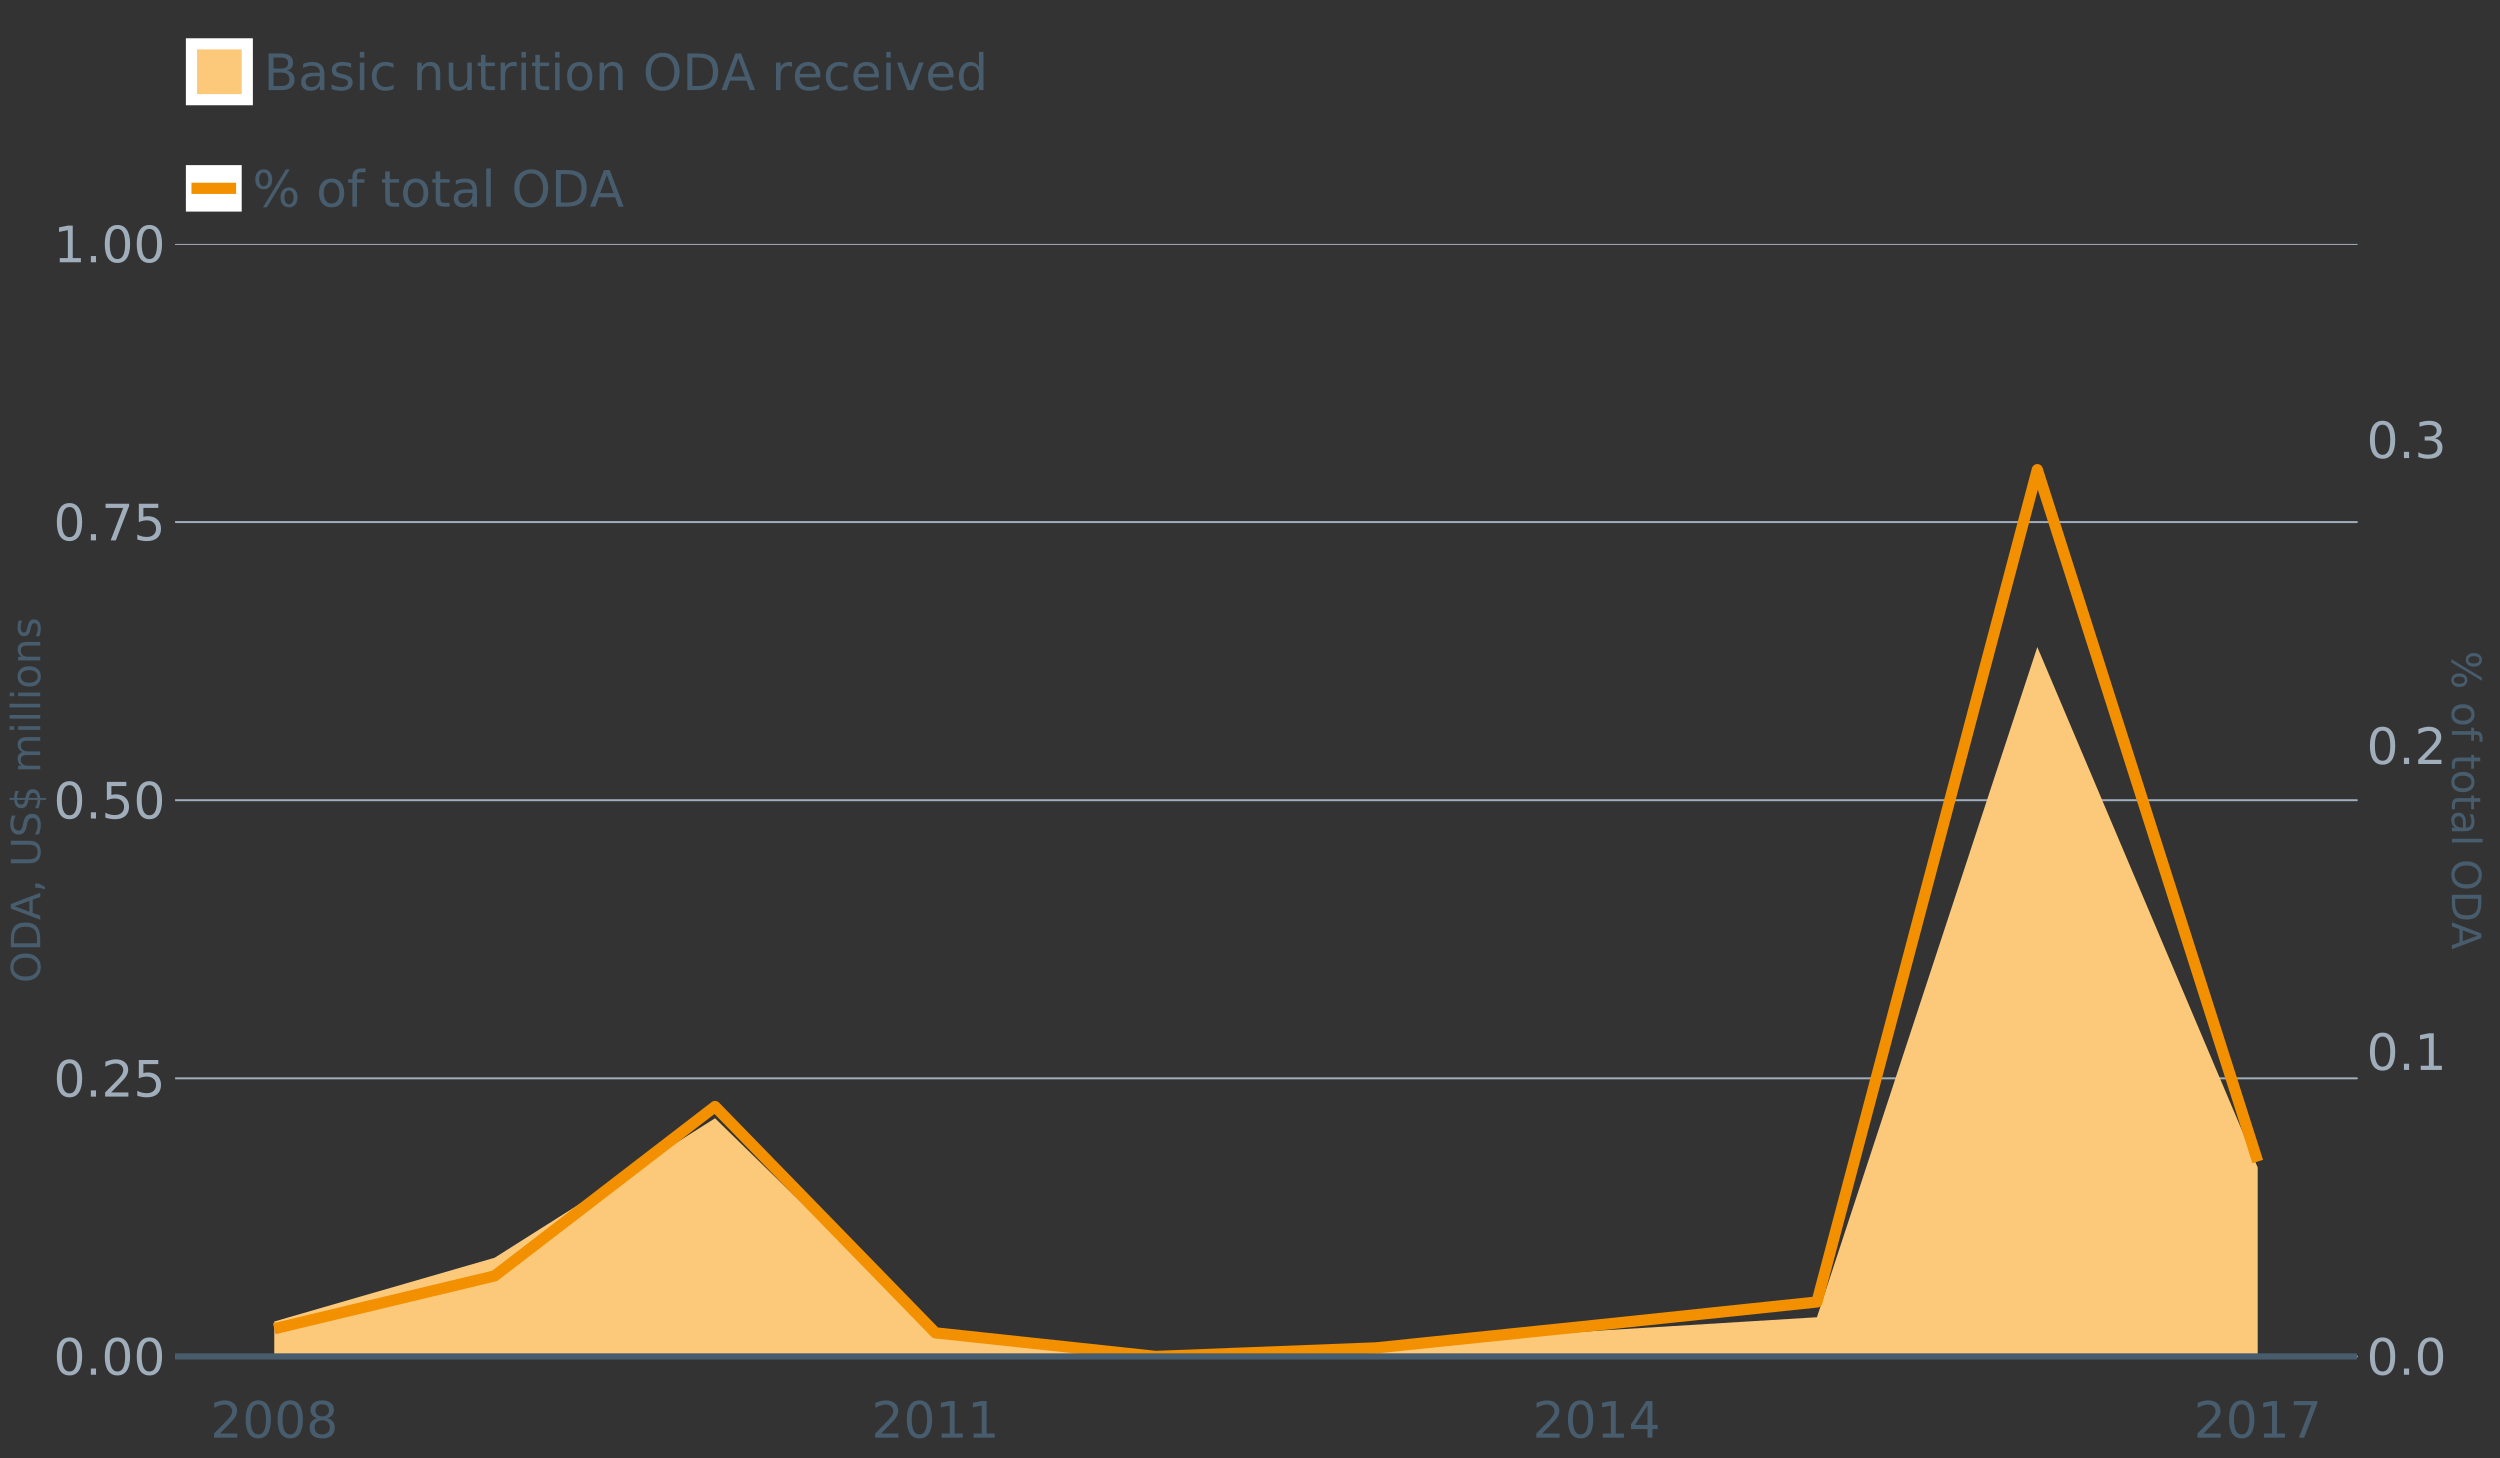 <?xml version="1.0" encoding="UTF-8"?>
<svg xmlns="http://www.w3.org/2000/svg" xmlns:xlink="http://www.w3.org/1999/xlink" width="1234.286pt" height="720pt" viewBox="0 0 1234.286 720" version="1.1">
<rect x="0" y="0" width="1234.286" height="720" fill="#333333" stroke="none"/>
<defs>
<g>
<symbol overflow="visible" id="glyph0-0">
<path style="stroke:none;" d="M 1.234 4.391 L 1.234 -17.5 L 13.641 -17.5 L 13.641 4.391 Z M 2.625 3 L 12.266 3 L 12.266 -16.094 L 2.625 -16.094 Z M 2.625 3 "/>
</symbol>
<symbol overflow="visible" id="glyph0-1">
<path style="stroke:none;" d="M 7.891 -16.484 C 6.629 -16.484 5.68 -15.859 5.047 -14.609 C 4.41 -13.367 4.094 -11.508 4.094 -9.031 C 4.094 -6.551 4.41 -4.691 5.047 -3.453 C 5.68 -2.211 6.629 -1.594 7.891 -1.594 C 9.16 -1.594 10.109 -2.211 10.734 -3.453 C 11.367 -4.691 11.688 -6.551 11.688 -9.031 C 11.688 -11.508 11.367 -13.367 10.734 -14.609 C 10.109 -15.859 9.16 -16.484 7.891 -16.484 Z M 7.891 -18.422 C 9.91 -18.422 11.457 -17.617 12.531 -16.016 C 13.602 -14.41 14.141 -12.082 14.141 -9.031 C 14.141 -5.977 13.602 -3.648 12.531 -2.047 C 11.457 -0.453 9.91 0.344 7.891 0.344 C 5.859 0.344 4.305 -0.453 3.234 -2.047 C 2.172 -3.648 1.641 -5.977 1.641 -9.031 C 1.641 -12.082 2.172 -14.41 3.234 -16.016 C 4.305 -17.617 5.859 -18.422 7.891 -18.422 Z M 7.891 -18.422 "/>
</symbol>
<symbol overflow="visible" id="glyph0-2">
<path style="stroke:none;" d="M 2.656 -3.078 L 5.203 -3.078 L 5.203 0 L 2.656 0 Z M 2.656 -3.078 "/>
</symbol>
<symbol overflow="visible" id="glyph0-3">
<path style="stroke:none;" d="M 4.766 -2.062 L 13.297 -2.062 L 13.297 0 L 1.812 0 L 1.812 -2.062 C 2.738 -3.02 4.004 -4.305 5.609 -5.922 C 7.211 -7.547 8.223 -8.594 8.641 -9.062 C 9.422 -9.945 9.969 -10.691 10.281 -11.297 C 10.594 -11.91 10.75 -12.508 10.75 -13.094 C 10.75 -14.051 10.41 -14.832 9.734 -15.438 C 9.055 -16.051 8.176 -16.359 7.094 -16.359 C 6.332 -16.359 5.523 -16.223 4.672 -15.953 C 3.816 -15.691 2.906 -15.289 1.938 -14.75 L 1.938 -17.219 C 2.926 -17.613 3.848 -17.91 4.703 -18.109 C 5.555 -18.316 6.336 -18.422 7.047 -18.422 C 8.922 -18.422 10.414 -17.953 11.531 -17.016 C 12.645 -16.078 13.203 -14.82 13.203 -13.25 C 13.203 -12.508 13.062 -11.805 12.781 -11.141 C 12.508 -10.473 12.004 -9.688 11.266 -8.781 C 11.066 -8.551 10.426 -7.875 9.344 -6.75 C 8.258 -5.633 6.734 -4.07 4.766 -2.062 Z M 4.766 -2.062 "/>
</symbol>
<symbol overflow="visible" id="glyph0-4">
<path style="stroke:none;" d="M 2.672 -18.094 L 12.281 -18.094 L 12.281 -16.031 L 4.922 -16.031 L 4.922 -11.594 C 5.273 -11.719 5.629 -11.805 5.984 -11.859 C 6.336 -11.922 6.691 -11.953 7.047 -11.953 C 9.066 -11.953 10.664 -11.398 11.844 -10.297 C 13.031 -9.191 13.625 -7.691 13.625 -5.797 C 13.625 -3.859 13.016 -2.348 11.797 -1.266 C 10.586 -0.191 8.879 0.344 6.672 0.344 C 5.91 0.344 5.133 0.281 4.344 0.156 C 3.562 0.031 2.754 -0.16 1.922 -0.422 L 1.922 -2.891 C 2.641 -2.492 3.383 -2.195 4.156 -2 C 4.938 -1.801 5.758 -1.703 6.625 -1.703 C 8.02 -1.703 9.125 -2.066 9.938 -2.797 C 10.758 -3.535 11.172 -4.535 11.172 -5.797 C 11.172 -7.055 10.758 -8.051 9.938 -8.781 C 9.125 -9.52 8.02 -9.891 6.625 -9.891 C 5.969 -9.891 5.312 -9.816 4.656 -9.672 C 4.008 -9.535 3.348 -9.312 2.672 -9 Z M 2.672 -18.094 "/>
</symbol>
<symbol overflow="visible" id="glyph0-5">
<path style="stroke:none;" d="M 2.031 -18.094 L 13.672 -18.094 L 13.672 -17.047 L 7.094 0 L 4.547 0 L 10.719 -16.031 L 2.031 -16.031 Z M 2.031 -18.094 "/>
</symbol>
<symbol overflow="visible" id="glyph0-6">
<path style="stroke:none;" d="M 3.078 -2.062 L 7.078 -2.062 L 7.078 -15.859 L 2.719 -14.984 L 2.719 -17.219 L 7.047 -18.094 L 9.5 -18.094 L 9.5 -2.062 L 13.5 -2.062 L 13.5 0 L 3.078 0 Z M 3.078 -2.062 "/>
</symbol>
<symbol overflow="visible" id="glyph0-7">
<path style="stroke:none;" d="M 10.062 -9.75 C 11.238 -9.5 12.156 -8.977 12.812 -8.188 C 13.469 -7.395 13.797 -6.422 13.797 -5.266 C 13.797 -3.473 13.18 -2.086 11.953 -1.109 C 10.723 -0.141 8.977 0.344 6.719 0.344 C 5.957 0.344 5.176 0.27 4.375 0.125 C 3.57 -0.02 2.742 -0.242 1.891 -0.547 L 1.891 -2.906 C 2.566 -2.508 3.305 -2.207 4.109 -2 C 4.922 -1.801 5.77 -1.703 6.656 -1.703 C 8.188 -1.703 9.352 -2.004 10.156 -2.609 C 10.957 -3.223 11.359 -4.109 11.359 -5.266 C 11.359 -6.328 10.984 -7.156 10.234 -7.75 C 9.492 -8.352 8.457 -8.656 7.125 -8.656 L 5.016 -8.656 L 5.016 -10.672 L 7.219 -10.672 C 8.426 -10.672 9.348 -10.91 9.984 -11.391 C 10.617 -11.867 10.938 -12.562 10.938 -13.469 C 10.938 -14.395 10.609 -15.109 9.953 -15.609 C 9.297 -16.109 8.352 -16.359 7.125 -16.359 C 6.457 -16.359 5.738 -16.285 4.969 -16.141 C 4.195 -15.992 3.352 -15.766 2.438 -15.453 L 2.438 -17.641 C 3.363 -17.898 4.234 -18.094 5.047 -18.219 C 5.859 -18.352 6.625 -18.422 7.344 -18.422 C 9.195 -18.422 10.664 -18 11.75 -17.156 C 12.832 -16.312 13.375 -15.172 13.375 -13.734 C 13.375 -12.723 13.086 -11.875 12.516 -11.188 C 11.941 -10.5 11.125 -10.02 10.062 -9.75 Z M 10.062 -9.75 "/>
</symbol>
<symbol overflow="visible" id="glyph0-8">
<path style="stroke:none;" d="M 7.891 -8.594 C 6.723 -8.594 5.805 -8.281 5.141 -7.656 C 4.473 -7.031 4.141 -6.176 4.141 -5.094 C 4.141 -4 4.473 -3.141 5.141 -2.516 C 5.805 -1.898 6.723 -1.594 7.891 -1.594 C 9.047 -1.594 9.957 -1.906 10.625 -2.531 C 11.301 -3.156 11.641 -4.008 11.641 -5.094 C 11.641 -6.176 11.305 -7.031 10.641 -7.656 C 9.973 -8.281 9.055 -8.594 7.891 -8.594 Z M 5.438 -9.625 C 4.383 -9.883 3.566 -10.375 2.984 -11.094 C 2.398 -11.812 2.109 -12.691 2.109 -13.734 C 2.109 -15.172 2.625 -16.312 3.656 -17.156 C 4.688 -18 6.098 -18.422 7.891 -18.422 C 9.691 -18.422 11.102 -18 12.125 -17.156 C 13.156 -16.312 13.672 -15.172 13.672 -13.734 C 13.672 -12.691 13.375 -11.812 12.781 -11.094 C 12.195 -10.375 11.383 -9.883 10.344 -9.625 C 11.52 -9.352 12.438 -8.816 13.094 -8.016 C 13.758 -7.223 14.094 -6.25 14.094 -5.094 C 14.094 -3.332 13.555 -1.984 12.484 -1.047 C 11.41 -0.117 9.879 0.344 7.891 0.344 C 5.891 0.344 4.352 -0.117 3.281 -1.047 C 2.219 -1.984 1.688 -3.332 1.688 -5.094 C 1.688 -6.25 2.016 -7.223 2.672 -8.016 C 3.336 -8.816 4.258 -9.352 5.438 -9.625 Z M 4.547 -13.5 C 4.547 -12.562 4.836 -11.828 5.422 -11.297 C 6.004 -10.773 6.828 -10.516 7.891 -10.516 C 8.941 -10.516 9.766 -10.773 10.359 -11.297 C 10.953 -11.828 11.25 -12.562 11.25 -13.5 C 11.25 -14.438 10.953 -15.164 10.359 -15.688 C 9.766 -16.219 8.941 -16.484 7.891 -16.484 C 6.828 -16.484 6.004 -16.219 5.422 -15.688 C 4.836 -15.164 4.547 -14.438 4.547 -13.5 Z M 4.547 -13.5 "/>
</symbol>
<symbol overflow="visible" id="glyph0-9">
<path style="stroke:none;" d="M 9.375 -15.953 L 3.203 -6.297 L 9.375 -6.297 Z M 8.734 -18.094 L 11.812 -18.094 L 11.812 -6.297 L 14.391 -6.297 L 14.391 -4.266 L 11.812 -4.266 L 11.812 0 L 9.375 0 L 9.375 -4.266 L 1.219 -4.266 L 1.219 -6.625 Z M 8.734 -18.094 "/>
</symbol>
<symbol overflow="visible" id="glyph0-10">
<path style="stroke:none;" d="M 4.875 -8.641 L 4.875 -2.016 L 8.812 -2.016 C 10.125 -2.016 11.098 -2.285 11.734 -2.828 C 12.367 -3.367 12.688 -4.203 12.688 -5.328 C 12.688 -6.461 12.367 -7.297 11.734 -7.828 C 11.098 -8.367 10.125 -8.641 8.812 -8.641 Z M 4.875 -16.078 L 4.875 -10.625 L 8.5 -10.625 C 9.695 -10.625 10.586 -10.848 11.172 -11.297 C 11.766 -11.742 12.062 -12.426 12.062 -13.344 C 12.062 -14.258 11.766 -14.941 11.172 -15.391 C 10.586 -15.848 9.695 -16.078 8.5 -16.078 Z M 2.438 -18.094 L 8.688 -18.094 C 10.551 -18.094 11.988 -17.703 13 -16.922 C 14.008 -16.148 14.516 -15.051 14.516 -13.625 C 14.516 -12.508 14.254 -11.625 13.734 -10.969 C 13.223 -10.32 12.469 -9.914 11.469 -9.75 C 12.664 -9.488 13.598 -8.945 14.266 -8.125 C 14.93 -7.312 15.266 -6.289 15.266 -5.062 C 15.266 -3.445 14.711 -2.195 13.609 -1.312 C 12.516 -0.438 10.953 0 8.922 0 L 2.438 0 Z M 2.438 -18.094 "/>
</symbol>
<symbol overflow="visible" id="glyph0-11">
<path style="stroke:none;" d="M 8.5 -6.828 C 6.695 -6.828 5.445 -6.617 4.75 -6.203 C 4.062 -5.785 3.719 -5.082 3.719 -4.094 C 3.719 -3.301 3.977 -2.672 4.5 -2.203 C 5.02 -1.742 5.727 -1.516 6.625 -1.516 C 7.863 -1.516 8.852 -1.953 9.594 -2.828 C 10.344 -3.703 10.719 -4.867 10.719 -6.328 L 10.719 -6.828 Z M 12.953 -7.734 L 12.953 0 L 10.719 0 L 10.719 -2.062 C 10.207 -1.238 9.57 -0.629 8.812 -0.234 C 8.062 0.148 7.133 0.344 6.031 0.344 C 4.645 0.344 3.539 -0.039 2.719 -0.812 C 1.895 -1.594 1.484 -2.641 1.484 -3.953 C 1.484 -5.473 1.992 -6.617 3.016 -7.391 C 4.047 -8.172 5.57 -8.562 7.594 -8.562 L 10.719 -8.562 L 10.719 -8.781 C 10.719 -9.812 10.379 -10.602 9.703 -11.156 C 9.035 -11.719 8.094 -12 6.875 -12 C 6.094 -12 5.332 -11.906 4.594 -11.719 C 3.863 -11.539 3.16 -11.266 2.484 -10.891 L 2.484 -12.953 C 3.297 -13.266 4.086 -13.5 4.859 -13.656 C 5.629 -13.812 6.375 -13.891 7.094 -13.891 C 9.062 -13.891 10.531 -13.379 11.5 -12.359 C 12.469 -11.348 12.953 -9.805 12.953 -7.734 Z M 12.953 -7.734 "/>
</symbol>
<symbol overflow="visible" id="glyph0-12">
<path style="stroke:none;" d="M 10.984 -13.172 L 10.984 -11.062 C 10.359 -11.383 9.707 -11.625 9.031 -11.781 C 8.352 -11.945 7.648 -12.031 6.922 -12.031 C 5.816 -12.031 4.984 -11.859 4.422 -11.516 C 3.867 -11.18 3.594 -10.676 3.594 -10 C 3.594 -9.477 3.789 -9.066 4.188 -8.766 C 4.582 -8.473 5.379 -8.195 6.578 -7.938 L 7.344 -7.766 C 8.926 -7.422 10.051 -6.941 10.719 -6.328 C 11.383 -5.711 11.719 -4.852 11.719 -3.75 C 11.719 -2.488 11.219 -1.488 10.219 -0.75 C 9.219 -0.02 7.848 0.344 6.109 0.344 C 5.379 0.344 4.617 0.27 3.828 0.125 C 3.047 -0.008 2.219 -0.219 1.344 -0.5 L 1.344 -2.797 C 2.164 -2.367 2.977 -2.047 3.781 -1.828 C 4.582 -1.617 5.375 -1.516 6.156 -1.516 C 7.207 -1.516 8.016 -1.691 8.578 -2.047 C 9.141 -2.41 9.422 -2.922 9.422 -3.578 C 9.422 -4.18 9.219 -4.645 8.812 -4.969 C 8.406 -5.289 7.508 -5.602 6.125 -5.906 L 5.359 -6.078 C 3.973 -6.367 2.973 -6.816 2.359 -7.422 C 1.742 -8.023 1.438 -8.848 1.438 -9.891 C 1.438 -11.172 1.891 -12.156 2.797 -12.844 C 3.703 -13.539 4.988 -13.891 6.656 -13.891 C 7.477 -13.891 8.25 -13.828 8.969 -13.703 C 9.695 -13.586 10.367 -13.41 10.984 -13.172 Z M 10.984 -13.172 "/>
</symbol>
<symbol overflow="visible" id="glyph0-13">
<path style="stroke:none;" d="M 2.344 -13.562 L 4.562 -13.562 L 4.562 0 L 2.344 0 Z M 2.344 -18.859 L 4.562 -18.859 L 4.562 -16.031 L 2.344 -16.031 Z M 2.344 -18.859 "/>
</symbol>
<symbol overflow="visible" id="glyph0-14">
<path style="stroke:none;" d="M 12.109 -13.047 L 12.109 -10.969 C 11.473 -11.312 10.836 -11.566 10.203 -11.734 C 9.566 -11.91 8.926 -12 8.281 -12 C 6.844 -12 5.723 -11.539 4.922 -10.625 C 4.117 -9.707 3.719 -8.422 3.719 -6.766 C 3.719 -5.109 4.117 -3.82 4.922 -2.906 C 5.723 -1.988 6.844 -1.531 8.281 -1.531 C 8.926 -1.531 9.566 -1.617 10.203 -1.797 C 10.836 -1.973 11.473 -2.234 12.109 -2.578 L 12.109 -0.516 C 11.484 -0.223 10.836 -0.008 10.172 0.125 C 9.504 0.27 8.797 0.344 8.047 0.344 C 6.004 0.344 4.379 -0.297 3.172 -1.578 C 1.973 -2.859 1.375 -4.586 1.375 -6.766 C 1.375 -8.984 1.977 -10.723 3.188 -11.984 C 4.406 -13.254 6.07 -13.891 8.188 -13.891 C 8.875 -13.891 9.547 -13.816 10.203 -13.672 C 10.859 -13.535 11.492 -13.328 12.109 -13.047 Z M 12.109 -13.047 "/>
</symbol>
<symbol overflow="visible" id="glyph0-15">
<path style="stroke:none;" d=""/>
</symbol>
<symbol overflow="visible" id="glyph0-16">
<path style="stroke:none;" d="M 13.625 -8.188 L 13.625 0 L 11.391 0 L 11.391 -8.125 C 11.391 -9.406 11.141 -10.363 10.641 -11 C 10.141 -11.633 9.391 -11.953 8.391 -11.953 C 7.18 -11.953 6.227 -11.566 5.531 -10.797 C 4.844 -10.035 4.5 -8.992 4.5 -7.672 L 4.5 0 L 2.25 0 L 2.25 -13.562 L 4.5 -13.562 L 4.5 -11.469 C 5.031 -12.281 5.656 -12.883 6.375 -13.281 C 7.102 -13.688 7.938 -13.891 8.875 -13.891 C 10.438 -13.891 11.617 -13.406 12.422 -12.438 C 13.223 -11.477 13.625 -10.062 13.625 -8.188 Z M 13.625 -8.188 "/>
</symbol>
<symbol overflow="visible" id="glyph0-17">
<path style="stroke:none;" d="M 2.109 -5.359 L 2.109 -13.562 L 4.344 -13.562 L 4.344 -5.438 C 4.344 -4.156 4.594 -3.191 5.094 -2.547 C 5.594 -1.91 6.344 -1.594 7.344 -1.594 C 8.539 -1.594 9.488 -1.973 10.188 -2.734 C 10.895 -3.504 11.25 -4.551 11.25 -5.875 L 11.25 -13.562 L 13.469 -13.562 L 13.469 0 L 11.25 0 L 11.25 -2.078 C 10.707 -1.254 10.078 -0.645 9.359 -0.25 C 8.641 0.145 7.812 0.344 6.875 0.344 C 5.312 0.344 4.125 -0.141 3.312 -1.109 C 2.508 -2.078 2.109 -3.492 2.109 -5.359 Z M 7.719 -13.891 Z M 7.719 -13.891 "/>
</symbol>
<symbol overflow="visible" id="glyph0-18">
<path style="stroke:none;" d="M 4.547 -17.422 L 4.547 -13.562 L 9.141 -13.562 L 9.141 -11.844 L 4.547 -11.844 L 4.547 -4.469 C 4.547 -3.363 4.695 -2.648 5 -2.328 C 5.301 -2.016 5.914 -1.859 6.844 -1.859 L 9.141 -1.859 L 9.141 0 L 6.844 0 C 5.125 0 3.938 -0.316 3.281 -0.953 C 2.625 -1.598 2.297 -2.77 2.297 -4.469 L 2.297 -11.844 L 0.672 -11.844 L 0.672 -13.562 L 2.297 -13.562 L 2.297 -17.422 Z M 4.547 -17.422 "/>
</symbol>
<symbol overflow="visible" id="glyph0-19">
<path style="stroke:none;" d="M 10.203 -11.484 C 9.953 -11.629 9.676 -11.734 9.375 -11.797 C 9.082 -11.867 8.758 -11.906 8.406 -11.906 C 7.145 -11.906 6.176 -11.492 5.5 -10.672 C 4.832 -9.859 4.5 -8.68 4.5 -7.141 L 4.5 0 L 2.25 0 L 2.25 -13.562 L 4.5 -13.562 L 4.5 -11.469 C 4.969 -12.289 5.578 -12.898 6.328 -13.297 C 7.078 -13.691 7.988 -13.891 9.062 -13.891 C 9.219 -13.891 9.383 -13.879 9.562 -13.859 C 9.75 -13.836 9.957 -13.812 10.188 -13.781 Z M 10.203 -11.484 "/>
</symbol>
<symbol overflow="visible" id="glyph0-20">
<path style="stroke:none;" d="M 7.594 -12 C 6.395 -12 5.445 -11.531 4.75 -10.594 C 4.062 -9.664 3.719 -8.391 3.719 -6.766 C 3.719 -5.148 4.062 -3.875 4.75 -2.938 C 5.445 -2 6.395 -1.531 7.594 -1.531 C 8.781 -1.531 9.723 -2 10.422 -2.938 C 11.117 -3.875 11.469 -5.148 11.469 -6.766 C 11.469 -8.379 11.117 -9.656 10.422 -10.594 C 9.723 -11.531 8.781 -12 7.594 -12 Z M 7.594 -13.891 C 9.531 -13.891 11.051 -13.258 12.156 -12 C 13.27 -10.738 13.828 -8.992 13.828 -6.766 C 13.828 -4.547 13.27 -2.805 12.156 -1.547 C 11.051 -0.285 9.531 0.344 7.594 0.344 C 5.645 0.344 4.117 -0.285 3.016 -1.547 C 1.922 -2.805 1.375 -4.547 1.375 -6.766 C 1.375 -8.992 1.922 -10.738 3.016 -12 C 4.117 -13.258 5.645 -13.891 7.594 -13.891 Z M 7.594 -13.891 "/>
</symbol>
<symbol overflow="visible" id="glyph0-21">
<path style="stroke:none;" d="M 9.781 -16.422 C 8 -16.422 6.582 -15.758 5.531 -14.438 C 4.488 -13.113 3.969 -11.312 3.969 -9.031 C 3.969 -6.75 4.488 -4.945 5.531 -3.625 C 6.582 -2.301 8 -1.641 9.781 -1.641 C 11.551 -1.641 12.957 -2.301 14 -3.625 C 15.039 -4.945 15.562 -6.75 15.562 -9.031 C 15.562 -11.312 15.039 -13.113 14 -14.438 C 12.957 -15.758 11.551 -16.422 9.781 -16.422 Z M 9.781 -18.422 C 12.312 -18.422 14.336 -17.566 15.859 -15.859 C 17.379 -14.16 18.141 -11.883 18.141 -9.031 C 18.141 -6.176 17.379 -3.898 15.859 -2.203 C 14.336 -0.504 12.312 0.344 9.781 0.344 C 7.227 0.344 5.191 -0.5 3.672 -2.188 C 2.148 -3.883 1.391 -6.164 1.391 -9.031 C 1.391 -11.883 2.148 -14.16 3.672 -15.859 C 5.191 -17.566 7.227 -18.422 9.781 -18.422 Z M 9.781 -18.422 "/>
</symbol>
<symbol overflow="visible" id="glyph0-22">
<path style="stroke:none;" d="M 4.875 -16.078 L 4.875 -2.016 L 7.844 -2.016 C 10.332 -2.016 12.156 -2.578 13.312 -3.703 C 14.477 -4.836 15.062 -6.625 15.062 -9.062 C 15.062 -11.488 14.477 -13.266 13.312 -14.391 C 12.156 -15.516 10.332 -16.078 7.844 -16.078 Z M 2.438 -18.094 L 7.469 -18.094 C 10.969 -18.094 13.535 -17.363 15.172 -15.906 C 16.816 -14.445 17.641 -12.164 17.641 -9.062 C 17.641 -5.945 16.816 -3.656 15.172 -2.188 C 13.523 -0.727 10.957 0 7.469 0 L 2.438 0 Z M 2.438 -18.094 "/>
</symbol>
<symbol overflow="visible" id="glyph0-23">
<path style="stroke:none;" d="M 8.484 -15.672 L 5.156 -6.672 L 11.812 -6.672 Z M 7.094 -18.094 L 9.875 -18.094 L 16.766 0 L 14.219 0 L 12.578 -4.641 L 4.422 -4.641 L 2.781 0 L 0.188 0 Z M 7.094 -18.094 "/>
</symbol>
<symbol overflow="visible" id="glyph0-24">
<path style="stroke:none;" d="M 13.938 -7.344 L 13.938 -6.25 L 3.688 -6.25 C 3.789 -4.719 4.254 -3.547 5.078 -2.734 C 5.91 -1.93 7.066 -1.531 8.547 -1.531 C 9.398 -1.531 10.227 -1.633 11.031 -1.844 C 11.832 -2.062 12.629 -2.379 13.422 -2.797 L 13.422 -0.688 C 12.617 -0.352 11.797 -0.098 10.953 0.078 C 10.117 0.254 9.27 0.344 8.406 0.344 C 6.238 0.344 4.523 -0.281 3.266 -1.531 C 2.004 -2.789 1.375 -4.5 1.375 -6.656 C 1.375 -8.875 1.973 -10.633 3.172 -11.938 C 4.367 -13.238 5.984 -13.891 8.016 -13.891 C 9.848 -13.891 11.289 -13.301 12.344 -12.125 C 13.406 -10.957 13.938 -9.363 13.938 -7.344 Z M 11.719 -8 C 11.695 -9.219 11.352 -10.188 10.688 -10.906 C 10.02 -11.633 9.141 -12 8.047 -12 C 6.797 -12 5.797 -11.645 5.047 -10.938 C 4.305 -10.238 3.879 -9.254 3.766 -7.984 Z M 11.719 -8 "/>
</symbol>
<symbol overflow="visible" id="glyph0-25">
<path style="stroke:none;" d="M 0.734 -13.562 L 3.109 -13.562 L 7.344 -2.188 L 11.578 -13.562 L 13.938 -13.562 L 8.859 0 L 5.828 0 Z M 0.734 -13.562 "/>
</symbol>
<symbol overflow="visible" id="glyph0-26">
<path style="stroke:none;" d="M 11.266 -11.516 L 11.266 -18.859 L 13.5 -18.859 L 13.5 0 L 11.266 0 L 11.266 -2.031 C 10.797 -1.227 10.203 -0.629 9.484 -0.234 C 8.773 0.148 7.922 0.344 6.922 0.344 C 5.273 0.344 3.938 -0.305 2.906 -1.609 C 1.883 -2.922 1.375 -4.641 1.375 -6.766 C 1.375 -8.898 1.883 -10.617 2.906 -11.922 C 3.938 -13.234 5.273 -13.891 6.922 -13.891 C 7.922 -13.891 8.773 -13.691 9.484 -13.297 C 10.203 -12.91 10.797 -12.316 11.266 -11.516 Z M 3.672 -6.766 C 3.672 -5.129 4.004 -3.844 4.672 -2.906 C 5.348 -1.977 6.281 -1.516 7.469 -1.516 C 8.645 -1.516 9.57 -1.977 10.25 -2.906 C 10.926 -3.844 11.266 -5.129 11.266 -6.766 C 11.266 -8.41 10.926 -9.695 10.25 -10.625 C 9.57 -11.562 8.645 -12.031 7.469 -12.031 C 6.281 -12.031 5.348 -11.562 4.672 -10.625 C 4.004 -9.695 3.672 -8.41 3.672 -6.766 Z M 3.672 -6.766 "/>
</symbol>
<symbol overflow="visible" id="glyph0-27">
<path style="stroke:none;" d="M 18.047 -7.953 C 17.336 -7.953 16.781 -7.656 16.375 -7.062 C 15.977 -6.469 15.781 -5.633 15.781 -4.562 C 15.781 -3.52 15.977 -2.695 16.375 -2.094 C 16.781 -1.488 17.336 -1.188 18.047 -1.188 C 18.723 -1.188 19.258 -1.488 19.656 -2.094 C 20.062 -2.695 20.266 -3.52 20.266 -4.562 C 20.266 -5.625 20.062 -6.453 19.656 -7.047 C 19.258 -7.648 18.723 -7.953 18.047 -7.953 Z M 18.047 -9.5 C 19.316 -9.5 20.328 -9.051 21.078 -8.156 C 21.828 -7.27 22.203 -6.07 22.203 -4.562 C 22.203 -3.051 21.82 -1.852 21.062 -0.969 C 20.312 -0.094 19.305 0.344 18.047 0.344 C 16.742 0.344 15.719 -0.094 14.969 -0.969 C 14.219 -1.852 13.844 -3.051 13.844 -4.562 C 13.844 -6.082 14.219 -7.285 14.969 -8.172 C 15.727 -9.055 16.754 -9.5 18.047 -9.5 Z M 5.531 -16.875 C 4.844 -16.875 4.297 -16.57 3.891 -15.969 C 3.492 -15.375 3.297 -14.551 3.297 -13.5 C 3.297 -12.426 3.492 -11.594 3.891 -11 C 4.285 -10.406 4.832 -10.109 5.531 -10.109 C 6.238 -10.109 6.789 -10.406 7.188 -11 C 7.594 -11.594 7.797 -12.426 7.797 -13.5 C 7.797 -14.539 7.594 -15.363 7.188 -15.969 C 6.781 -16.57 6.227 -16.875 5.531 -16.875 Z M 16.484 -18.422 L 18.422 -18.422 L 7.094 0.344 L 5.156 0.344 Z M 5.531 -18.422 C 6.812 -18.422 7.832 -17.977 8.594 -17.094 C 9.352 -16.207 9.734 -15.008 9.734 -13.5 C 9.734 -11.969 9.352 -10.758 8.594 -9.875 C 7.844 -9 6.82 -8.562 5.531 -8.562 C 4.25 -8.562 3.234 -9.004 2.484 -9.891 C 1.742 -10.773 1.375 -11.977 1.375 -13.5 C 1.375 -15 1.75 -16.191 2.5 -17.078 C 3.25 -17.973 4.258 -18.422 5.531 -18.422 Z M 5.531 -18.422 "/>
</symbol>
<symbol overflow="visible" id="glyph0-28">
<path style="stroke:none;" d="M 9.203 -18.859 L 9.203 -17 L 7.078 -17 C 6.273 -17 5.719 -16.836 5.406 -16.516 C 5.094 -16.191 4.938 -15.609 4.938 -14.766 L 4.938 -13.562 L 8.609 -13.562 L 8.609 -11.844 L 4.938 -11.844 L 4.938 0 L 2.703 0 L 2.703 -11.844 L 0.562 -11.844 L 0.562 -13.562 L 2.703 -13.562 L 2.703 -14.516 C 2.703 -16.023 3.051 -17.125 3.75 -17.812 C 4.457 -18.508 5.57 -18.859 7.094 -18.859 Z M 9.203 -18.859 "/>
</symbol>
<symbol overflow="visible" id="glyph0-29">
<path style="stroke:none;" d="M 2.344 -18.859 L 4.562 -18.859 L 4.562 0 L 2.344 0 Z M 2.344 -18.859 "/>
</symbol>
<symbol overflow="visible" id="glyph1-0">
<path style="stroke:none;" d="M 3.531 -1 L -14.062 -1 L -14.062 -10.969 L 3.531 -10.969 Z M 2.422 -2.109 L 2.422 -9.859 L -12.938 -9.859 L -12.938 -2.109 Z M 2.422 -2.109 "/>
</symbol>
<symbol overflow="visible" id="glyph1-1">
<path style="stroke:none;" d="M -13.203 -7.859 C -13.203 -6.43 -12.664 -5.297 -11.594 -4.453 C -10.531 -3.609 -9.082 -3.188 -7.25 -3.188 C -5.414 -3.188 -3.969 -3.609 -2.906 -4.453 C -1.844 -5.297 -1.312 -6.43 -1.312 -7.859 C -1.312 -9.285 -1.844 -10.414 -2.906 -11.25 C -3.969 -12.082 -5.414 -12.5 -7.25 -12.5 C -9.082 -12.5 -10.531 -12.082 -11.594 -11.25 C -12.664 -10.414 -13.203 -9.285 -13.203 -7.859 Z M -14.797 -7.859 C -14.797 -9.891 -14.113 -11.516 -12.75 -12.734 C -11.383 -13.961 -9.551 -14.578 -7.25 -14.578 C -4.957 -14.578 -3.129 -13.961 -1.766 -12.734 C -0.398 -11.516 0.281 -9.891 0.281 -7.859 C 0.281 -5.816 -0.398 -4.18 -1.766 -2.953 C -3.129 -1.734 -4.957 -1.125 -7.25 -1.125 C -9.551 -1.125 -11.383 -1.734 -12.75 -2.953 C -14.113 -4.18 -14.797 -5.816 -14.797 -7.859 Z M -14.797 -7.859 "/>
</symbol>
<symbol overflow="visible" id="glyph1-2">
<path style="stroke:none;" d="M -12.922 -3.922 L -1.609 -3.922 L -1.609 -6.297 C -1.609 -8.305 -2.062 -9.773 -2.969 -10.703 C -3.883 -11.629 -5.32 -12.094 -7.281 -12.094 C -9.227 -12.094 -10.656 -11.629 -11.562 -10.703 C -12.469 -9.773 -12.922 -8.305 -12.922 -6.297 Z M -14.531 -1.953 L -14.531 -6 C -14.531 -8.812 -13.941 -10.875 -12.766 -12.188 C -11.598 -13.508 -9.77 -14.172 -7.281 -14.172 C -4.781 -14.172 -2.941 -13.508 -1.766 -12.188 C -0.586 -10.863 0 -8.801 0 -6 L 0 -1.953 Z M -14.531 -1.953 "/>
</symbol>
<symbol overflow="visible" id="glyph1-3">
<path style="stroke:none;" d="M -12.594 -6.812 L -5.359 -4.141 L -5.359 -9.484 Z M -14.531 -5.703 L -14.531 -7.938 L 0 -13.469 L 0 -11.422 L -3.734 -10.109 L -3.734 -3.547 L 0 -2.234 L 0 -0.156 Z M -14.531 -5.703 "/>
</symbol>
<symbol overflow="visible" id="glyph1-4">
<path style="stroke:none;" d="M -2.469 -2.344 L -2.469 -4.391 L -0.797 -4.391 L 2.312 -2.797 L 2.312 -1.531 L -0.797 -2.344 Z M -2.469 -2.344 "/>
</symbol>
<symbol overflow="visible" id="glyph1-5">
<path style="stroke:none;" d=""/>
</symbol>
<symbol overflow="visible" id="glyph1-6">
<path style="stroke:none;" d="M -14.531 -1.734 L -14.531 -3.703 L -5.703 -3.703 C -4.148 -3.703 -3.031 -3.984 -2.344 -4.547 C -1.656 -5.117 -1.312 -6.035 -1.312 -7.297 C -1.312 -8.555 -1.656 -9.469 -2.344 -10.031 C -3.031 -10.602 -4.148 -10.891 -5.703 -10.891 L -14.531 -10.891 L -14.531 -12.859 L -5.469 -12.859 C -3.57 -12.859 -2.141 -12.391 -1.172 -11.453 C -0.203 -10.516 0.281 -9.129 0.281 -7.297 C 0.281 -5.461 -0.203 -4.078 -1.172 -3.141 C -2.141 -2.203 -3.57 -1.734 -5.469 -1.734 Z M -14.531 -1.734 "/>
</symbol>
<symbol overflow="visible" id="glyph1-7">
<path style="stroke:none;" d="M -14.062 -10.672 L -12.141 -10.672 C -12.492 -9.922 -12.758 -9.211 -12.938 -8.547 C -13.113 -7.891 -13.203 -7.254 -13.203 -6.641 C -13.203 -5.566 -12.992 -4.738 -12.578 -4.156 C -12.16 -3.582 -11.57 -3.297 -10.812 -3.297 C -10.164 -3.297 -9.676 -3.488 -9.344 -3.875 C -9.02 -4.258 -8.758 -4.988 -8.562 -6.062 L -8.312 -7.25 C -8.031 -8.719 -7.535 -9.801 -6.828 -10.5 C -6.129 -11.195 -5.191 -11.547 -4.016 -11.547 C -2.598 -11.547 -1.523 -11.07 -0.797 -10.125 C -0.078 -9.188 0.281 -7.805 0.281 -5.984 C 0.281 -5.297 0.203 -4.562 0.047 -3.781 C -0.109 -3.008 -0.336 -2.207 -0.641 -1.375 L -2.672 -1.375 C -2.223 -2.164 -1.883 -2.945 -1.656 -3.719 C -1.426 -4.488 -1.312 -5.242 -1.312 -5.984 C -1.312 -7.098 -1.531 -7.957 -1.969 -8.562 C -2.414 -9.176 -3.047 -9.484 -3.859 -9.484 C -4.578 -9.484 -5.133 -9.266 -5.531 -8.828 C -5.938 -8.391 -6.238 -7.672 -6.438 -6.672 L -6.672 -5.484 C -6.961 -4.016 -7.422 -2.953 -8.047 -2.297 C -8.672 -1.641 -9.539 -1.312 -10.656 -1.312 C -11.938 -1.312 -12.945 -1.766 -13.688 -2.672 C -14.426 -3.578 -14.797 -4.828 -14.797 -6.422 C -14.797 -7.098 -14.734 -7.789 -14.609 -8.5 C -14.484 -9.207 -14.301 -9.93 -14.062 -10.672 Z M -14.062 -10.672 "/>
</symbol>
<symbol overflow="visible" id="glyph1-8">
<path style="stroke:none;" d="M 2.938 -6.734 L 2.938 -5.766 L 0 -5.75 C -0.008 -5.07 -0.086 -4.391 -0.234 -3.703 C -0.379 -3.023 -0.598 -2.344 -0.891 -1.656 L -2.641 -1.656 C -2.234 -2.312 -1.922 -2.977 -1.703 -3.656 C -1.492 -4.344 -1.383 -5.047 -1.375 -5.766 L -5.828 -5.766 C -6.055 -4.328 -6.445 -3.281 -7 -2.625 C -7.562 -1.977 -8.332 -1.656 -9.312 -1.656 C -10.363 -1.656 -11.191 -2.008 -11.797 -2.719 C -12.41 -3.426 -12.766 -4.441 -12.859 -5.766 L -15.141 -5.766 L -15.141 -6.734 L -12.891 -6.734 C -12.859 -7.336 -12.789 -7.922 -12.688 -8.484 C -12.594 -9.055 -12.457 -9.609 -12.281 -10.141 L -10.578 -10.141 C -10.848 -9.609 -11.055 -9.055 -11.203 -8.484 C -11.359 -7.91 -11.453 -7.328 -11.484 -6.734 L -7.328 -6.734 C -7.098 -8.211 -6.691 -9.297 -6.109 -9.984 C -5.523 -10.68 -4.723 -11.031 -3.703 -11.031 C -2.609 -11.031 -1.742 -10.66 -1.109 -9.922 C -0.484 -9.18 -0.117 -8.117 -0.016 -6.734 Z M -7.5 -5.766 L -11.484 -5.766 C -11.398 -5.016 -11.188 -4.441 -10.844 -4.047 C -10.5 -3.648 -10.039 -3.453 -9.469 -3.453 C -8.914 -3.453 -8.484 -3.633 -8.172 -4 C -7.859 -4.363 -7.633 -4.953 -7.5 -5.766 Z M -5.625 -6.734 L -1.406 -6.734 C -1.52 -7.555 -1.754 -8.176 -2.109 -8.594 C -2.461 -9.02 -2.938 -9.234 -3.531 -9.234 C -4.094 -9.234 -4.539 -9.031 -4.875 -8.625 C -5.219 -8.227 -5.469 -7.598 -5.625 -6.734 Z M -5.625 -6.734 "/>
</symbol>
<symbol overflow="visible" id="glyph1-9">
<path style="stroke:none;" d="M -8.812 -10.375 C -9.613 -10.82 -10.207 -11.352 -10.594 -11.969 C -10.977 -12.594 -11.172 -13.328 -11.172 -14.172 C -11.172 -15.305 -10.77 -16.18 -9.969 -16.797 C -9.176 -17.422 -8.047 -17.734 -6.578 -17.734 L 0 -17.734 L 0 -15.922 L -6.516 -15.922 C -7.566 -15.922 -8.344 -15.734 -8.844 -15.359 C -9.352 -14.992 -9.609 -14.43 -9.609 -13.672 C -9.609 -12.742 -9.301 -12.008 -8.688 -11.469 C -8.07 -10.938 -7.227 -10.672 -6.156 -10.672 L 0 -10.672 L 0 -8.875 L -6.516 -8.875 C -7.566 -8.875 -8.344 -8.688 -8.844 -8.312 C -9.352 -7.945 -9.609 -7.375 -9.609 -6.594 C -9.609 -5.688 -9.297 -4.961 -8.672 -4.422 C -8.055 -3.879 -7.219 -3.609 -6.156 -3.609 L 0 -3.609 L 0 -1.812 L -10.906 -1.812 L -10.906 -3.609 L -9.203 -3.609 C -9.879 -4.016 -10.375 -4.504 -10.688 -5.078 C -11.008 -5.648 -11.172 -6.328 -11.172 -7.109 C -11.172 -7.898 -10.969 -8.57 -10.562 -9.125 C -10.156 -9.688 -9.57 -10.102 -8.812 -10.375 Z M -8.812 -10.375 "/>
</symbol>
<symbol overflow="visible" id="glyph1-10">
<path style="stroke:none;" d="M -10.906 -1.875 L -10.906 -3.672 L 0 -3.672 L 0 -1.875 Z M -15.141 -1.875 L -15.141 -3.672 L -12.875 -3.672 L -12.875 -1.875 Z M -15.141 -1.875 "/>
</symbol>
<symbol overflow="visible" id="glyph1-11">
<path style="stroke:none;" d="M -15.141 -1.875 L -15.141 -3.672 L 0 -3.672 L 0 -1.875 Z M -15.141 -1.875 "/>
</symbol>
<symbol overflow="visible" id="glyph1-12">
<path style="stroke:none;" d="M -9.641 -6.109 C -9.641 -5.141 -9.266 -4.375 -8.516 -3.812 C -7.773 -3.258 -6.75 -2.984 -5.438 -2.984 C -4.133 -2.984 -3.109 -3.258 -2.359 -3.812 C -1.609 -4.375 -1.234 -5.141 -1.234 -6.109 C -1.234 -7.055 -1.609 -7.805 -2.359 -8.359 C -3.117 -8.922 -4.145 -9.203 -5.438 -9.203 C -6.727 -9.203 -7.75 -8.922 -8.5 -8.359 C -9.258 -7.805 -9.641 -7.055 -9.641 -6.109 Z M -11.172 -6.109 C -11.172 -7.66 -10.66 -8.879 -9.641 -9.766 C -8.629 -10.66 -7.227 -11.109 -5.438 -11.109 C -3.656 -11.109 -2.254 -10.66 -1.234 -9.766 C -0.223 -8.879 0.281 -7.66 0.281 -6.109 C 0.281 -4.535 -0.223 -3.305 -1.234 -2.422 C -2.254 -1.535 -3.656 -1.094 -5.438 -1.094 C -7.227 -1.094 -8.629 -1.535 -9.641 -2.422 C -10.66 -3.305 -11.172 -4.535 -11.172 -6.109 Z M -11.172 -6.109 "/>
</symbol>
<symbol overflow="visible" id="glyph1-13">
<path style="stroke:none;" d="M -6.578 -10.938 L 0 -10.938 L 0 -9.156 L -6.516 -9.156 C -7.555 -9.156 -8.332 -8.953 -8.844 -8.547 C -9.352 -8.141 -9.609 -7.535 -9.609 -6.734 C -9.609 -5.766 -9.301 -5 -8.688 -4.438 C -8.07 -3.883 -7.227 -3.609 -6.156 -3.609 L 0 -3.609 L 0 -1.812 L -10.906 -1.812 L -10.906 -3.609 L -9.203 -3.609 C -9.859 -4.035 -10.348 -4.539 -10.672 -5.125 C -11.004 -5.707 -11.172 -6.379 -11.172 -7.141 C -11.172 -8.391 -10.781 -9.332 -10 -9.969 C -9.227 -10.613 -8.086 -10.938 -6.578 -10.938 Z M -6.578 -10.938 "/>
</symbol>
<symbol overflow="visible" id="glyph1-14">
<path style="stroke:none;" d="M -10.578 -8.828 L -8.891 -8.828 C -9.148 -8.328 -9.344 -7.801 -9.469 -7.25 C -9.602 -6.707 -9.672 -6.145 -9.672 -5.562 C -9.672 -4.664 -9.531 -3.992 -9.25 -3.547 C -8.977 -3.109 -8.57 -2.891 -8.031 -2.891 C -7.613 -2.891 -7.285 -3.047 -7.047 -3.359 C -6.816 -3.68 -6.594 -4.32 -6.375 -5.281 L -6.234 -5.906 C -5.961 -7.176 -5.578 -8.078 -5.078 -8.609 C -4.586 -9.141 -3.898 -9.406 -3.016 -9.406 C -1.992 -9.406 -1.188 -9.004 -0.594 -8.203 C -0.008 -7.41 0.281 -6.312 0.281 -4.906 C 0.281 -4.32 0.223 -3.711 0.109 -3.078 C -0.004 -2.441 -0.176 -1.773 -0.406 -1.078 L -2.25 -1.078 C -1.906 -1.742 -1.645 -2.395 -1.469 -3.031 C -1.301 -3.676 -1.219 -4.316 -1.219 -4.953 C -1.219 -5.797 -1.359 -6.441 -1.641 -6.891 C -1.93 -7.348 -2.344 -7.578 -2.875 -7.578 C -3.363 -7.578 -3.734 -7.41 -3.984 -7.078 C -4.242 -6.754 -4.492 -6.035 -4.734 -4.922 L -4.891 -4.297 C -5.117 -3.191 -5.473 -2.391 -5.953 -1.891 C -6.441 -1.398 -7.109 -1.156 -7.953 -1.156 C -8.973 -1.156 -9.766 -1.52 -10.328 -2.25 C -10.891 -2.977 -11.172 -4.008 -11.172 -5.344 C -11.172 -6.008 -11.117 -6.633 -11.016 -7.219 C -10.922 -7.801 -10.773 -8.336 -10.578 -8.828 Z M -10.578 -8.828 "/>
</symbol>
<symbol overflow="visible" id="glyph2-0">
<path style="stroke:none;" d="M -3.531 1 L 14.062 1 L 14.062 10.969 L -3.531 10.969 Z M -2.422 2.109 L -2.422 9.859 L 12.938 9.859 L 12.938 2.109 Z M -2.422 2.109 "/>
</symbol>
<symbol overflow="visible" id="glyph2-1">
<path style="stroke:none;" d="M 6.391 14.5 C 6.391 13.938 6.148 13.492 5.672 13.172 C 5.191 12.848 4.523 12.688 3.672 12.688 C 2.828 12.688 2.16 12.848 1.672 13.172 C 1.191 13.492 0.953 13.938 0.953 14.5 C 0.953 15.051 1.191 15.484 1.672 15.797 C 2.16 16.117 2.828 16.281 3.672 16.281 C 4.523 16.281 5.191 16.117 5.672 15.797 C 6.148 15.484 6.391 15.051 6.391 14.5 Z M 7.625 14.5 C 7.625 15.52 7.266 16.332 6.547 16.938 C 5.836 17.539 4.879 17.844 3.672 17.844 C 2.453 17.844 1.488 17.539 0.781 16.938 C 0.07 16.332 -0.281 15.52 -0.281 14.5 C -0.281 13.457 0.07 12.633 0.781 12.031 C 1.488 11.426 2.453 11.125 3.672 11.125 C 4.891 11.125 5.852 11.426 6.562 12.031 C 7.27 12.645 7.625 13.469 7.625 14.5 Z M 13.562 4.453 C 13.562 3.891 13.316 3.445 12.828 3.125 C 12.348 2.801 11.688 2.641 10.844 2.641 C 9.988 2.641 9.32 2.801 8.844 3.125 C 8.363 3.445 8.125 3.891 8.125 4.453 C 8.125 5.016 8.363 5.457 8.844 5.781 C 9.32 6.102 9.988 6.266 10.844 6.266 C 11.676 6.266 12.336 6.098 12.828 5.766 C 13.316 5.441 13.562 5.004 13.562 4.453 Z M 14.797 13.234 L 14.797 14.797 L -0.281 5.703 L -0.281 4.141 Z M 14.797 4.453 C 14.797 5.473 14.441 6.285 13.734 6.891 C 13.023 7.504 12.062 7.812 10.844 7.812 C 9.613 7.812 8.645 7.508 7.938 6.906 C 7.227 6.301 6.875 5.484 6.875 4.453 C 6.875 3.422 7.227 2.602 7.938 2 C 8.656 1.395 9.625 1.094 10.844 1.094 C 12.051 1.094 13.008 1.395 13.719 2 C 14.438 2.602 14.797 3.422 14.797 4.453 Z M 14.797 4.453 "/>
</symbol>
<symbol overflow="visible" id="glyph2-2">
<path style="stroke:none;" d=""/>
</symbol>
<symbol overflow="visible" id="glyph2-3">
<path style="stroke:none;" d="M 9.641 6.109 C 9.641 5.141 9.266 4.375 8.516 3.812 C 7.773 3.258 6.75 2.984 5.438 2.984 C 4.133 2.984 3.109 3.258 2.359 3.812 C 1.609 4.375 1.234 5.141 1.234 6.109 C 1.234 7.055 1.609 7.805 2.359 8.359 C 3.117 8.922 4.145 9.203 5.438 9.203 C 6.727 9.203 7.75 8.922 8.5 8.359 C 9.258 7.805 9.641 7.055 9.641 6.109 Z M 11.172 6.109 C 11.172 7.66 10.66 8.879 9.641 9.766 C 8.629 10.66 7.227 11.109 5.438 11.109 C 3.656 11.109 2.254 10.66 1.234 9.766 C 0.223 8.879 -0.281 7.66 -0.281 6.109 C -0.281 4.535 0.223 3.305 1.234 2.422 C 2.254 1.535 3.656 1.094 5.438 1.094 C 7.227 1.094 8.629 1.535 9.641 2.422 C 10.66 3.305 11.172 4.535 11.172 6.109 Z M 11.172 6.109 "/>
</symbol>
<symbol overflow="visible" id="glyph2-4">
<path style="stroke:none;" d="M 15.141 7.406 L 13.656 7.406 L 13.656 5.688 C 13.656 5.039 13.523 4.594 13.266 4.344 C 13.004 4.094 12.535 3.969 11.859 3.969 L 10.906 3.969 L 10.906 6.922 L 9.516 6.922 L 9.516 3.969 L 0 3.969 L 0 2.172 L 9.516 2.172 L 9.516 0.453 L 10.906 0.453 L 10.906 2.172 L 11.656 2.172 C 12.875 2.172 13.758 2.453 14.312 3.016 C 14.863 3.578 15.141 4.473 15.141 5.703 Z M 15.141 7.406 "/>
</symbol>
<symbol overflow="visible" id="glyph2-5">
<path style="stroke:none;" d="M 14 3.656 L 10.906 3.656 L 10.906 7.344 L 9.516 7.344 L 9.516 3.656 L 3.594 3.656 C 2.707 3.656 2.133 3.773 1.875 4.016 C 1.625 4.254 1.5 4.75 1.5 5.5 L 1.5 7.344 L 0 7.344 L 0 5.5 C 0 4.113 0.254 3.156 0.766 2.625 C 1.285 2.102 2.227 1.844 3.594 1.844 L 9.516 1.844 L 9.516 0.531 L 10.906 0.531 L 10.906 1.844 L 14 1.844 Z M 14 3.656 "/>
</symbol>
<symbol overflow="visible" id="glyph2-6">
<path style="stroke:none;" d="M 5.484 6.828 C 5.484 5.379 5.316 4.375 4.984 3.812 C 4.648 3.258 4.086 2.984 3.297 2.984 C 2.66 2.984 2.156 3.191 1.781 3.609 C 1.406 4.035 1.219 4.609 1.219 5.328 C 1.219 6.316 1.566 7.109 2.266 7.703 C 2.973 8.305 3.91 8.609 5.078 8.609 L 5.484 8.609 Z M 6.219 10.406 L 0 10.406 L 0 8.609 L 1.656 8.609 C 0.988 8.203 0.5 7.691 0.188 7.078 C -0.125 6.473 -0.281 5.727 -0.281 4.844 C -0.281 3.727 0.031 2.844 0.656 2.188 C 1.281 1.531 2.117 1.203 3.172 1.203 C 4.398 1.203 5.32 1.609 5.938 2.422 C 6.562 3.242 6.875 4.473 6.875 6.109 L 6.875 8.609 L 7.062 8.609 C 7.883 8.609 8.52 8.336 8.969 7.797 C 9.414 7.254 9.641 6.492 9.641 5.516 C 9.641 4.891 9.566 4.281 9.422 3.688 C 9.273 3.102 9.051 2.539 8.75 2 L 10.406 2 C 10.656 2.656 10.844 3.289 10.969 3.906 C 11.102 4.52 11.172 5.117 11.172 5.703 C 11.172 7.285 10.758 8.461 9.938 9.234 C 9.125 10.016 7.883 10.406 6.219 10.406 Z M 6.219 10.406 "/>
</symbol>
<symbol overflow="visible" id="glyph2-7">
<path style="stroke:none;" d="M 15.141 1.875 L 15.141 3.672 L 0 3.672 L 0 1.875 Z M 15.141 1.875 "/>
</symbol>
<symbol overflow="visible" id="glyph2-8">
<path style="stroke:none;" d="M 13.203 7.859 C 13.203 6.43 12.664 5.297 11.594 4.453 C 10.531 3.609 9.082 3.188 7.25 3.188 C 5.414 3.188 3.969 3.609 2.906 4.453 C 1.844 5.297 1.312 6.43 1.312 7.859 C 1.312 9.285 1.844 10.414 2.906 11.25 C 3.969 12.082 5.414 12.5 7.25 12.5 C 9.082 12.5 10.531 12.082 11.594 11.25 C 12.664 10.414 13.203 9.285 13.203 7.859 Z M 14.797 7.859 C 14.797 9.891 14.113 11.516 12.75 12.734 C 11.383 13.961 9.551 14.578 7.25 14.578 C 4.957 14.578 3.129 13.961 1.766 12.734 C 0.398 11.516 -0.281 9.891 -0.281 7.859 C -0.281 5.816 0.398 4.18 1.766 2.953 C 3.129 1.734 4.957 1.125 7.25 1.125 C 9.551 1.125 11.383 1.734 12.75 2.953 C 14.113 4.18 14.797 5.816 14.797 7.859 Z M 14.797 7.859 "/>
</symbol>
<symbol overflow="visible" id="glyph2-9">
<path style="stroke:none;" d="M 12.922 3.922 L 1.609 3.922 L 1.609 6.297 C 1.609 8.305 2.062 9.773 2.969 10.703 C 3.883 11.629 5.32 12.094 7.281 12.094 C 9.227 12.094 10.656 11.629 11.562 10.703 C 12.469 9.773 12.922 8.305 12.922 6.297 Z M 14.531 1.953 L 14.531 6 C 14.531 8.812 13.941 10.875 12.766 12.188 C 11.598 13.508 9.77 14.172 7.281 14.172 C 4.781 14.172 2.941 13.508 1.766 12.188 C 0.586 10.863 0 8.801 0 6 L 0 1.953 Z M 14.531 1.953 "/>
</symbol>
<symbol overflow="visible" id="glyph2-10">
<path style="stroke:none;" d="M 12.594 6.812 L 5.359 4.141 L 5.359 9.484 Z M 14.531 5.703 L 14.531 7.938 L 0 13.469 L 0 11.422 L 3.734 10.109 L 3.734 3.547 L 0 2.234 L 0 0.156 Z M 14.531 5.703 "/>
</symbol>
</g>
<clipPath id="clip1">
  <path d="M 86.445 669 L 1164.625 669 L 1164.625 670.695 L 86.445 670.695 Z M 86.445 669 "/>
</clipPath>
<clipPath id="clip2">
  <path d="M 86.445 531 L 1164.625 531 L 1164.625 533 L 86.445 533 Z M 86.445 531 "/>
</clipPath>
<clipPath id="clip3">
  <path d="M 86.445 394 L 1164.625 394 L 1164.625 396 L 86.445 396 Z M 86.445 394 "/>
</clipPath>
<clipPath id="clip4">
  <path d="M 86.445 257 L 1164.625 257 L 1164.625 259 L 86.445 259 Z M 86.445 257 "/>
</clipPath>
<clipPath id="clip5">
  <path d="M 86.445 120.449 L 1164.625 120.449 L 1164.625 121 L 86.445 121 Z M 86.445 120.449 "/>
</clipPath>
<clipPath id="clip6">
  <path d="M 132 229 L 1118 229 L 1118 670.695 L 132 670.695 Z M 132 229 "/>
</clipPath>
</defs>
<g id="surface34512">
<g clip-path="url(#clip1)" clip-rule="nonzero">
<path style="fill:none;stroke-width:0.972;stroke-linecap:round;stroke-linejoin:round;stroke:rgb(62.745%,67.843%,73.333%);stroke-opacity:1;stroke-miterlimit:10;" d="M 86.445 669.691 L 1163.621 669.691 "/>
</g>
<g clip-path="url(#clip2)" clip-rule="nonzero">
<path style="fill:none;stroke-width:0.972;stroke-linecap:round;stroke-linejoin:round;stroke:rgb(62.745%,67.843%,73.333%);stroke-opacity:1;stroke-miterlimit:10;" d="M 86.445 532.383 L 1163.621 532.383 "/>
</g>
<g clip-path="url(#clip3)" clip-rule="nonzero">
<path style="fill:none;stroke-width:0.972;stroke-linecap:round;stroke-linejoin:round;stroke:rgb(62.745%,67.843%,73.333%);stroke-opacity:1;stroke-miterlimit:10;" d="M 86.445 395.07 L 1163.621 395.07 "/>
</g>
<g clip-path="url(#clip4)" clip-rule="nonzero">
<path style="fill:none;stroke-width:0.972;stroke-linecap:round;stroke-linejoin:round;stroke:rgb(62.745%,67.843%,73.333%);stroke-opacity:1;stroke-miterlimit:10;" d="M 86.445 257.758 L 1163.621 257.758 "/>
</g>
<g clip-path="url(#clip5)" clip-rule="nonzero">
<path style="fill:none;stroke-width:0.972;stroke-linecap:round;stroke-linejoin:round;stroke:rgb(62.745%,67.843%,73.333%);stroke-opacity:1;stroke-miterlimit:10;" d="M 86.445 120.449 L 1163.621 120.449 "/>
</g>
<path style=" stroke:none;fill-rule:nonzero;fill:rgb(98.824%,78.824%,47.843%);fill-opacity:1;" d="M 135.406 652.441 L 244.215 620.957 L 353.02 552.105 L 461.824 658.375 L 570.633 669.691 L 679.438 665.277 L 788.242 657.008 L 897.047 650.34 L 1005.855 319.445 L 1114.66 576.43 L 1114.66 669.691 L 135.406 669.691 Z M 135.406 652.441 "/>
<g clip-path="url(#clip6)" clip-rule="nonzero">
<path style="fill:none;stroke-width:5.532;stroke-linecap:butt;stroke-linejoin:round;stroke:rgb(95.294%,56.471%,0%);stroke-opacity:1;stroke-miterlimit:10;" d="M 135.406 656.012 L 244.215 629.926 L 353.02 546.301 L 461.824 658.043 L 570.633 669.691 L 679.438 665.457 L 788.242 654.23 L 897.047 642.801 L 1005.855 231.883 L 1114.66 573.461 "/>
</g>
<g style="fill:rgb(62.745%,67.843%,73.333%);fill-opacity:1;">
  <use xlink:href="#glyph0-1" x="26.422" y="678.734"/>
  <use xlink:href="#glyph0-2" x="42.204" y="678.734"/>
  <use xlink:href="#glyph0-1" x="50.089" y="678.734"/>
  <use xlink:href="#glyph0-1" x="65.871" y="678.734"/>
</g>
<g style="fill:rgb(62.745%,67.843%,73.333%);fill-opacity:1;">
  <use xlink:href="#glyph0-1" x="26.422" y="541.422"/>
  <use xlink:href="#glyph0-2" x="42.204" y="541.422"/>
  <use xlink:href="#glyph0-3" x="50.089" y="541.422"/>
  <use xlink:href="#glyph0-4" x="65.871" y="541.422"/>
</g>
<g style="fill:rgb(62.745%,67.843%,73.333%);fill-opacity:1;">
  <use xlink:href="#glyph0-1" x="26.422" y="404.113"/>
  <use xlink:href="#glyph0-2" x="42.204" y="404.113"/>
  <use xlink:href="#glyph0-4" x="50.089" y="404.113"/>
  <use xlink:href="#glyph0-1" x="65.871" y="404.113"/>
</g>
<g style="fill:rgb(62.745%,67.843%,73.333%);fill-opacity:1;">
  <use xlink:href="#glyph0-1" x="26.422" y="266.801"/>
  <use xlink:href="#glyph0-2" x="42.204" y="266.801"/>
  <use xlink:href="#glyph0-5" x="50.089" y="266.801"/>
  <use xlink:href="#glyph0-4" x="65.871" y="266.801"/>
</g>
<g style="fill:rgb(62.745%,67.843%,73.333%);fill-opacity:1;">
  <use xlink:href="#glyph0-6" x="26.422" y="129.488"/>
  <use xlink:href="#glyph0-2" x="42.204" y="129.488"/>
  <use xlink:href="#glyph0-1" x="50.089" y="129.488"/>
  <use xlink:href="#glyph0-1" x="65.871" y="129.488"/>
</g>
<g style="fill:rgb(62.745%,67.843%,73.333%);fill-opacity:1;">
  <use xlink:href="#glyph0-1" x="1168.418" y="678.734"/>
  <use xlink:href="#glyph0-2" x="1184.2" y="678.734"/>
  <use xlink:href="#glyph0-1" x="1192.085" y="678.734"/>
</g>
<g style="fill:rgb(62.745%,67.843%,73.333%);fill-opacity:1;">
  <use xlink:href="#glyph0-1" x="1168.418" y="528.242"/>
  <use xlink:href="#glyph0-2" x="1184.2" y="528.242"/>
  <use xlink:href="#glyph0-6" x="1192.085" y="528.242"/>
</g>
<g style="fill:rgb(62.745%,67.843%,73.333%);fill-opacity:1;">
  <use xlink:href="#glyph0-1" x="1168.418" y="377.199"/>
  <use xlink:href="#glyph0-2" x="1184.2" y="377.199"/>
  <use xlink:href="#glyph0-3" x="1192.085" y="377.199"/>
</g>
<g style="fill:rgb(62.745%,67.843%,73.333%);fill-opacity:1;">
  <use xlink:href="#glyph0-1" x="1168.418" y="226.156"/>
  <use xlink:href="#glyph0-2" x="1184.2" y="226.156"/>
  <use xlink:href="#glyph0-7" x="1192.085" y="226.156"/>
</g>
<path style="fill:none;stroke-width:3.043;stroke-linecap:butt;stroke-linejoin:round;stroke:rgb(27.843%,36.078%,42.745%);stroke-opacity:1;stroke-miterlimit:10;" d="M 86.445 669.691 L 1163.621 669.691 "/>
<g style="fill:rgb(27.843%,36.078%,42.745%);fill-opacity:1;">
  <use xlink:href="#glyph0-3" x="103.844" y="709.812"/>
  <use xlink:href="#glyph0-1" x="119.626" y="709.812"/>
  <use xlink:href="#glyph0-1" x="135.408" y="709.812"/>
  <use xlink:href="#glyph0-8" x="151.19" y="709.812"/>
</g>
<g style="fill:rgb(27.843%,36.078%,42.745%);fill-opacity:1;">
  <use xlink:href="#glyph0-3" x="430.262" y="709.812"/>
  <use xlink:href="#glyph0-1" x="446.044" y="709.812"/>
  <use xlink:href="#glyph0-6" x="461.826" y="709.812"/>
  <use xlink:href="#glyph0-6" x="477.608" y="709.812"/>
</g>
<g style="fill:rgb(27.843%,36.078%,42.745%);fill-opacity:1;">
  <use xlink:href="#glyph0-3" x="756.68" y="709.812"/>
  <use xlink:href="#glyph0-1" x="772.462" y="709.812"/>
  <use xlink:href="#glyph0-6" x="788.244" y="709.812"/>
  <use xlink:href="#glyph0-9" x="804.026" y="709.812"/>
</g>
<g style="fill:rgb(27.843%,36.078%,42.745%);fill-opacity:1;">
  <use xlink:href="#glyph0-3" x="1083.098" y="709.812"/>
  <use xlink:href="#glyph0-1" x="1098.88" y="709.812"/>
  <use xlink:href="#glyph0-6" x="1114.662" y="709.812"/>
  <use xlink:href="#glyph0-5" x="1130.444" y="709.812"/>
</g>
<g style="fill:rgb(27.843%,36.078%,42.745%);fill-opacity:1;">
  <use xlink:href="#glyph1-1" x="19.867" y="485.316"/>
  <use xlink:href="#glyph1-2" x="19.867" y="469.618"/>
  <use xlink:href="#glyph1-3" x="19.867" y="454.26"/>
  <use xlink:href="#glyph1-4" x="19.867" y="440.617"/>
  <use xlink:href="#glyph1-5" x="19.867" y="434.277"/>
  <use xlink:href="#glyph1-6" x="19.867" y="427.937"/>
  <use xlink:href="#glyph1-7" x="19.867" y="413.339"/>
  <use xlink:href="#glyph1-8" x="19.867" y="400.679"/>
  <use xlink:href="#glyph1-5" x="19.867" y="387.99"/>
  <use xlink:href="#glyph1-9" x="19.867" y="381.65"/>
  <use xlink:href="#glyph1-10" x="19.867" y="362.222"/>
  <use xlink:href="#glyph1-11" x="19.867" y="356.681"/>
  <use xlink:href="#glyph1-11" x="19.867" y="351.139"/>
  <use xlink:href="#glyph1-10" x="19.867" y="345.598"/>
  <use xlink:href="#glyph1-12" x="19.867" y="340.057"/>
  <use xlink:href="#glyph1-13" x="19.867" y="327.855"/>
  <use xlink:href="#glyph1-14" x="19.867" y="315.214"/>
</g>
<g style="fill:rgb(27.843%,36.078%,42.745%);fill-opacity:1;">
  <use xlink:href="#glyph2-1" x="1210.531" y="321.32"/>
  <use xlink:href="#glyph2-2" x="1210.531" y="340.271"/>
  <use xlink:href="#glyph2-3" x="1210.531" y="346.611"/>
  <use xlink:href="#glyph2-4" x="1210.531" y="358.814"/>
  <use xlink:href="#glyph2-2" x="1210.531" y="365.835"/>
  <use xlink:href="#glyph2-5" x="1210.531" y="372.175"/>
  <use xlink:href="#glyph2-3" x="1210.531" y="379.995"/>
  <use xlink:href="#glyph2-5" x="1210.531" y="392.197"/>
  <use xlink:href="#glyph2-6" x="1210.531" y="400.017"/>
  <use xlink:href="#glyph2-7" x="1210.531" y="412.239"/>
  <use xlink:href="#glyph2-2" x="1210.531" y="417.78"/>
  <use xlink:href="#glyph2-8" x="1210.531" y="424.12"/>
  <use xlink:href="#glyph2-9" x="1210.531" y="439.818"/>
  <use xlink:href="#glyph2-10" x="1210.531" y="455.176"/>
</g>
<path style=" stroke:none;fill-rule:nonzero;fill:rgb(100%,100%,100%);fill-opacity:1;" d="M 91.773 18.898 L 124.844 18.898 L 124.844 51.969 L 91.773 51.969 Z M 91.773 18.898 "/>
<path style=" stroke:none;fill-rule:nonzero;fill:rgb(98.824%,78.824%,47.843%);fill-opacity:1;" d="M 97.277 24.402 L 119.34 24.402 L 119.34 46.465 L 97.277 46.465 Z M 97.277 24.402 "/>
<g style="fill:rgb(27.843%,36.078%,42.745%);fill-opacity:1;">
  <use xlink:href="#glyph0-10" x="130.172" y="44.477"/>
  <use xlink:href="#glyph0-11" x="147.189" y="44.477"/>
  <use xlink:href="#glyph0-12" x="162.39" y="44.477"/>
  <use xlink:href="#glyph0-13" x="175.314" y="44.477"/>
  <use xlink:href="#glyph0-14" x="182.205" y="44.477"/>
  <use xlink:href="#glyph0-15" x="195.844" y="44.477"/>
  <use xlink:href="#glyph0-16" x="203.729" y="44.477"/>
  <use xlink:href="#glyph0-17" x="219.45" y="44.477"/>
  <use xlink:href="#glyph0-18" x="235.172" y="44.477"/>
  <use xlink:href="#glyph0-19" x="244.898" y="44.477"/>
  <use xlink:href="#glyph0-13" x="255.096" y="44.477"/>
  <use xlink:href="#glyph0-18" x="261.988" y="44.477"/>
  <use xlink:href="#glyph0-13" x="271.714" y="44.477"/>
  <use xlink:href="#glyph0-20" x="278.606" y="44.477"/>
  <use xlink:href="#glyph0-16" x="293.782" y="44.477"/>
  <use xlink:href="#glyph0-15" x="309.503" y="44.477"/>
  <use xlink:href="#glyph0-21" x="317.388" y="44.477"/>
  <use xlink:href="#glyph0-22" x="336.913" y="44.477"/>
  <use xlink:href="#glyph0-23" x="356.014" y="44.477"/>
  <use xlink:href="#glyph0-15" x="372.983" y="44.477"/>
  <use xlink:href="#glyph0-19" x="380.868" y="44.477"/>
  <use xlink:href="#glyph0-24" x="391.066" y="44.477"/>
  <use xlink:href="#glyph0-14" x="406.327" y="44.477"/>
  <use xlink:href="#glyph0-24" x="419.966" y="44.477"/>
  <use xlink:href="#glyph0-13" x="435.227" y="44.477"/>
  <use xlink:href="#glyph0-25" x="442.119" y="44.477"/>
  <use xlink:href="#glyph0-24" x="456.799" y="44.477"/>
  <use xlink:href="#glyph0-26" x="472.06" y="44.477"/>
</g>
<path style=" stroke:none;fill-rule:nonzero;fill:rgb(100%,100%,100%);fill-opacity:1;" d="M 91.773 81.523 L 119.332 81.523 L 119.332 104.469 L 91.773 104.469 Z M 91.773 81.523 "/>
<path style="fill:none;stroke-width:5.532;stroke-linecap:butt;stroke-linejoin:round;stroke:rgb(95.294%,56.471%,0%);stroke-opacity:1;stroke-miterlimit:10;" d="M 94.527 92.996 L 116.574 92.996 "/>
<g style="fill:rgb(27.843%,36.078%,42.745%);fill-opacity:1;">
  <use xlink:href="#glyph0-27" x="124.66" y="102.035"/>
  <use xlink:href="#glyph0-15" x="148.23" y="102.035"/>
  <use xlink:href="#glyph0-20" x="156.115" y="102.035"/>
  <use xlink:href="#glyph0-28" x="171.292" y="102.035"/>
  <use xlink:href="#glyph0-15" x="180.025" y="102.035"/>
  <use xlink:href="#glyph0-18" x="187.909" y="102.035"/>
  <use xlink:href="#glyph0-20" x="197.635" y="102.035"/>
  <use xlink:href="#glyph0-18" x="212.812" y="102.035"/>
  <use xlink:href="#glyph0-11" x="222.538" y="102.035"/>
  <use xlink:href="#glyph0-29" x="237.739" y="102.035"/>
  <use xlink:href="#glyph0-15" x="244.63" y="102.035"/>
  <use xlink:href="#glyph0-21" x="252.515" y="102.035"/>
  <use xlink:href="#glyph0-22" x="272.04" y="102.035"/>
  <use xlink:href="#glyph0-23" x="291.141" y="102.035"/>
</g>
</g>
</svg>

